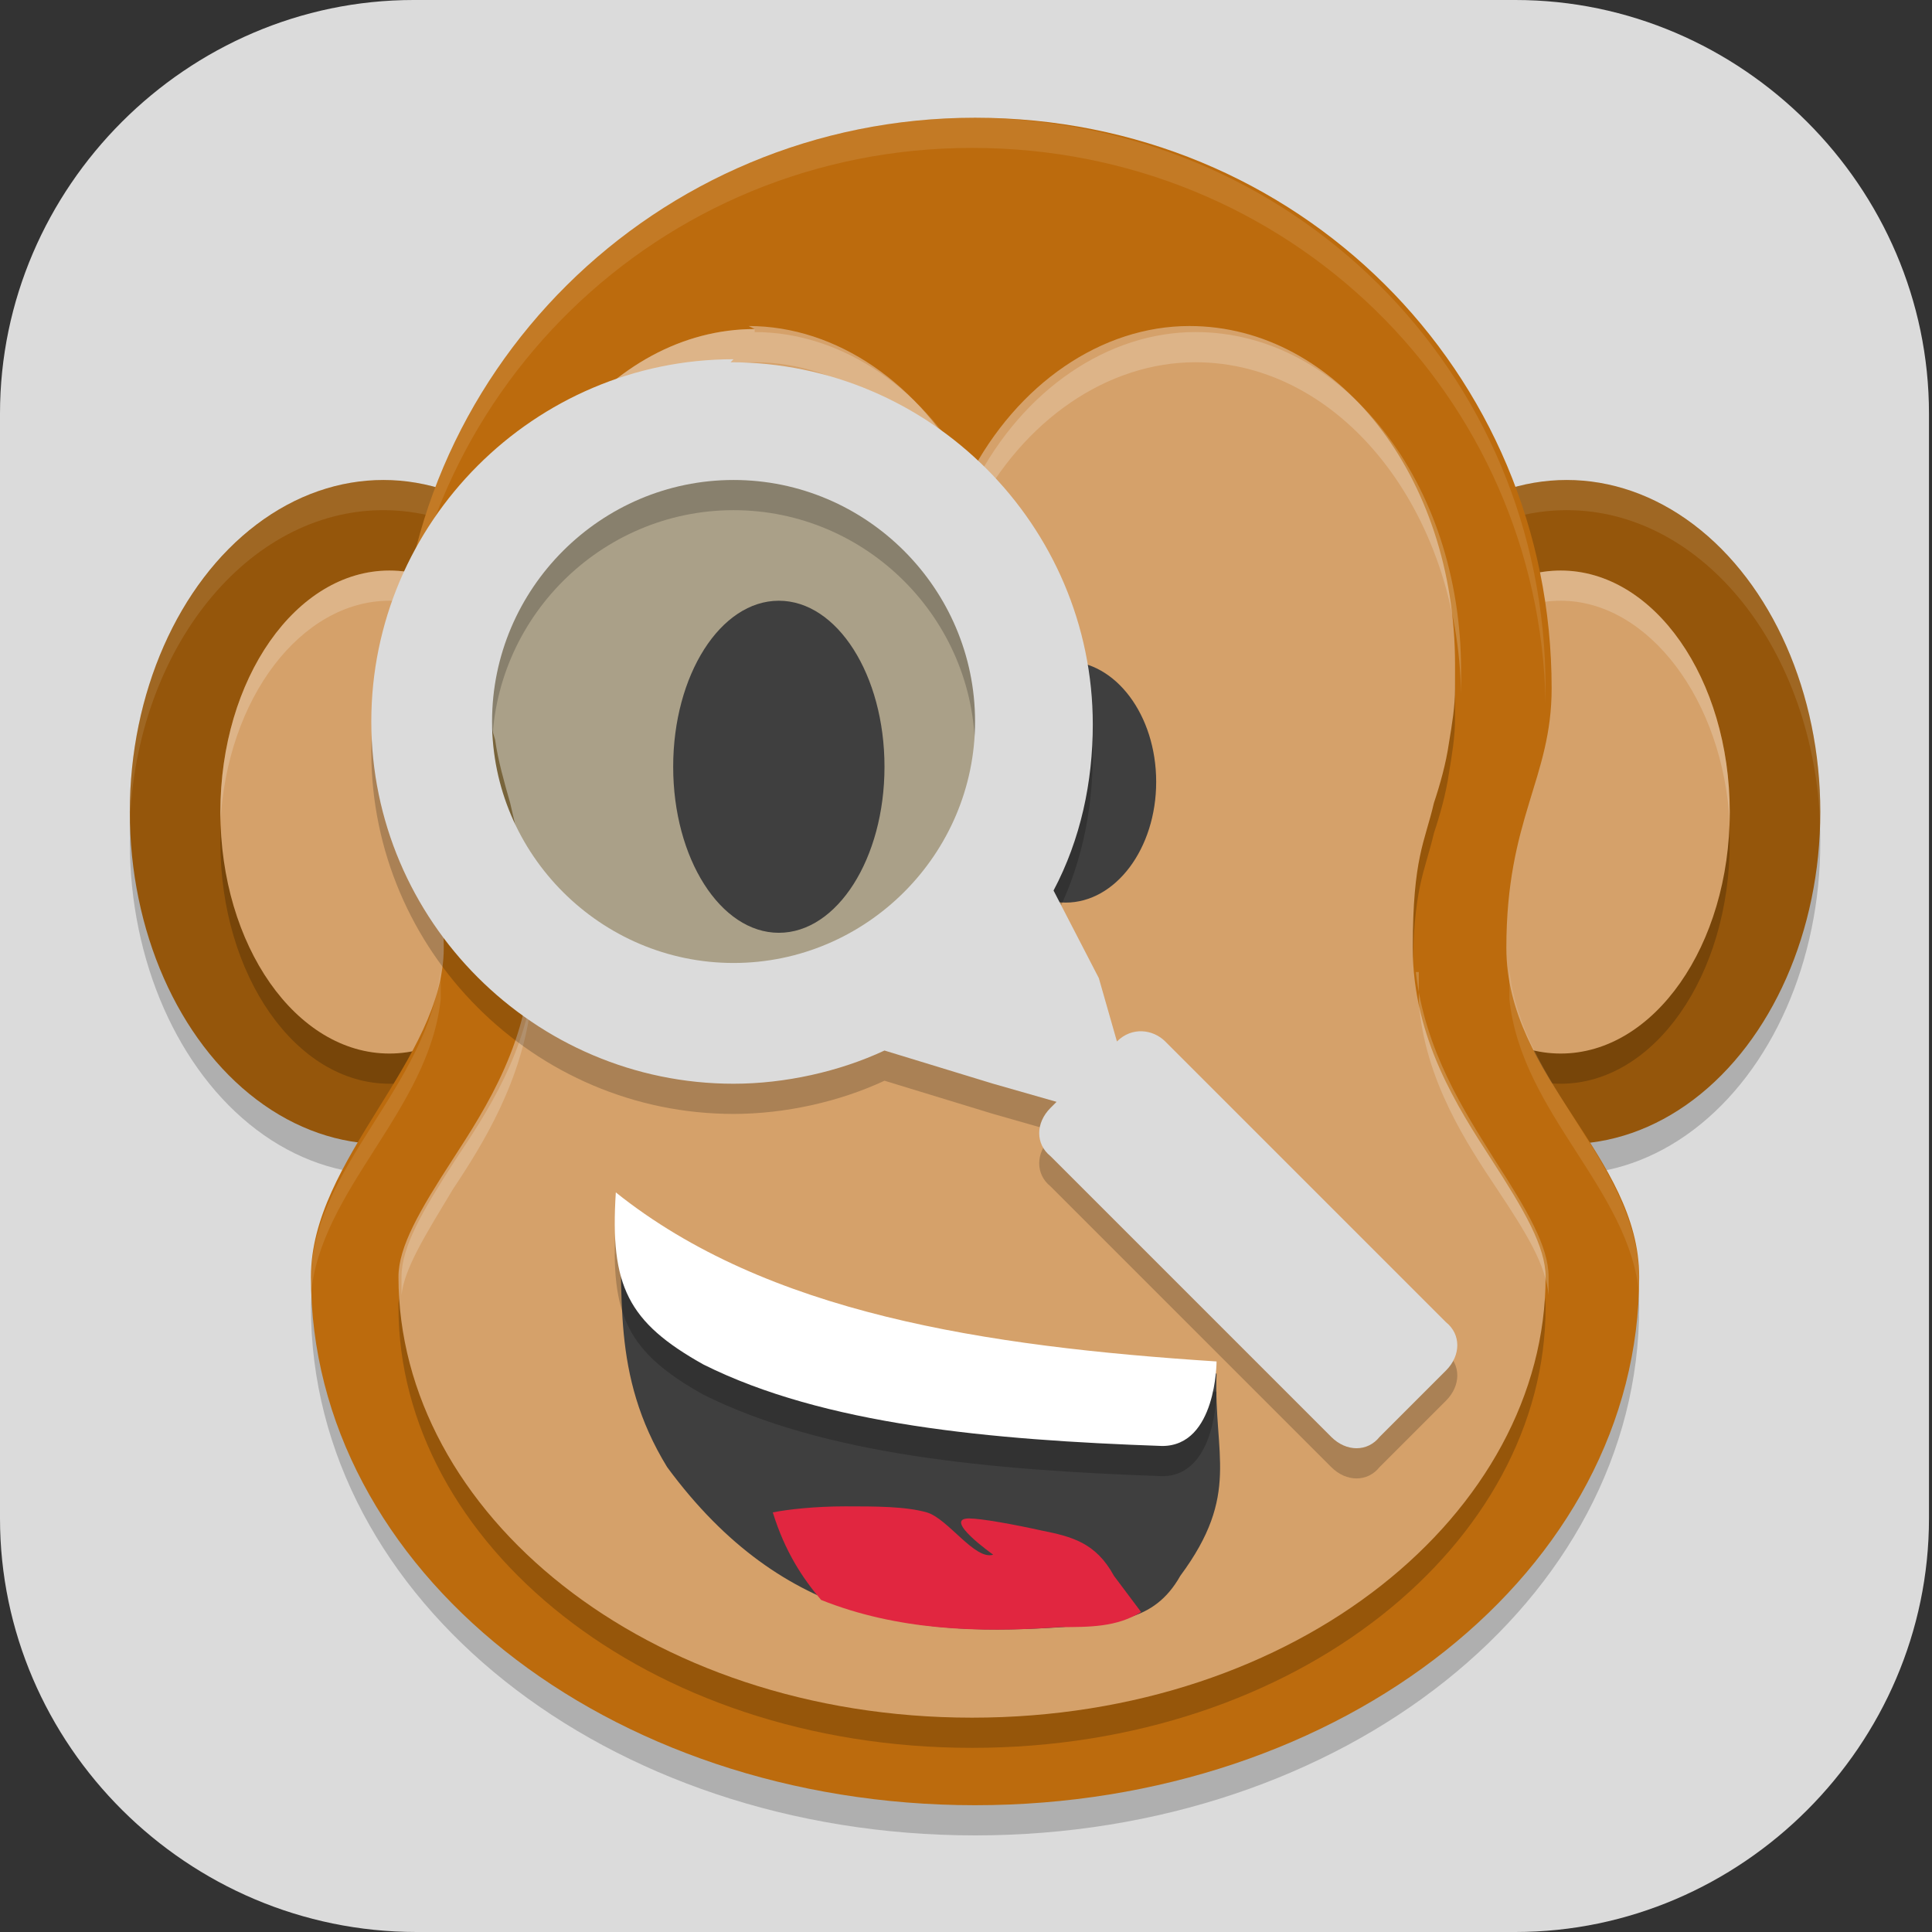 <?xml version="1.0" encoding="UTF-8"?>
<svg id="_图层_1" xmlns="http://www.w3.org/2000/svg" version="1.1" viewBox="0 0 64 64" width="22" height="22">
  <rect x="0" y="0" width="64" height="64" fill="#333333" stroke="none"/>
  <!-- Generator: Adobe Illustrator 29.0.1, SVG Export Plug-In . SVG Version: 2.1.0 Build 192)  -->
  <defs>
    <style>
      .st0 {
        fill: #009cff;
        opacity: .2;
      }

      .st0, .st1, .st2, .st3 {
        isolation: isolate;
      }

      .st4 {
        fill: #3f3f3f;
      }

      .st5, .st2, .st3 {
        fill: #fff;
      }

      .st6 {
        fill: #d5a16a;
      }

      .st7 {
        fill: #dbdbdb;
      }

      .st1, .st2 {
        opacity: .2;
      }

      .st8 {
        fill: #95560b;
      }

      .st9 {
        fill: #bc6b0d;
      }

      .st10 {
        fill: #e12640;
      }

      .st3 {
        opacity: .1;
      }
    </style>
  </defs>
  <path class="st7" d="M50.4,64H13.8c-7.6,0-13.8-6.2-13.8-13.7V13.7C0,6.2,6.2,0,13.7,0h36.5c7.5,0,13.7,6.2,13.7,13.7v36.6c0,7.5-6.2,13.7-13.7,13.7h.1Z"/>
  <g>
    <ellipse class="st1" cx="51.9" cy="27.9" rx="8.4" ry="11"/>
    <ellipse class="st1" cx="12.7" cy="27.9" rx="8.4" ry="11"/>
    <path class="st1" d="M32.3,4.9c-10.6,0-19.1,8.5-19.1,18.9,0,3,1.5,4.9,1.5,8.6s-4.4,7-4.4,10.9c0,9.7,9.8,17.5,22,17.5,12.2,0,22-7.8,22-17.5,0-4-4.4-6.6-4.4-10.9s1.5-5.6,1.5-8.6c0-10.5-8.4-18.9-19.1-18.9Z"/>
    <ellipse class="st8" cx="51.9" cy="26.9" rx="8.4" ry="11"/>
    <path class="st3" d="M51.9,15.9c-4.6,0-8.4,4.9-8.4,11h0c0,.1,0,.3,0,.4.2-5.8,3.9-10.4,8.4-10.4,4.5,0,8.2,4.6,8.4,10.5,0-.2,0-.3,0-.5,0-6.1-3.8-11-8.4-11Z"/>
    <ellipse class="st1" cx="51.7" cy="27.9" rx="5.6" ry="8"/>
    <ellipse class="st6" cx="51.7" cy="26.9" rx="5.6" ry="8"/>
    <path class="st2" d="M51.7,18.9c-3.1,0-5.6,3.6-5.6,8,0,.1,0,.3,0,.4.2-4.2,2.7-7.4,5.6-7.4,2.9,0,5.4,3.3,5.6,7.4,0-.1,0-.3,0-.4,0-4.4-2.5-8-5.6-8h0Z"/>
    <ellipse class="st8" cx="12.7" cy="26.9" rx="8.4" ry="11"/>
    <path class="st3" d="M12.7,15.9c-4.6,0-8.4,4.9-8.4,11,0,.1,0,.3,0,.4.2-5.8,3.9-10.4,8.4-10.4,4.5,0,8.2,4.6,8.4,10.5,0-.2,0-.3,0-.5,0-6.1-3.8-11-8.4-11h0Z"/>
    <ellipse class="st1" cx="12.9" cy="27.9" rx="5.6" ry="8"/>
    <ellipse class="st6" cx="12.9" cy="26.9" rx="5.6" ry="8"/>
    <path class="st2" d="M12.9,18.9c-3.1,0-5.6,3.6-5.6,8h0c0,.1,0,.3,0,.4.2-4.2,2.7-7.4,5.6-7.4,2.9,0,5.4,3.3,5.6,7.5,0-.2,0-.3,0-.5,0-4.4-2.5-8-5.6-8Z"/>
    <path class="st9" d="M32.3,3.9c-10.6,0-19.1,8.5-19.1,18.9,0,3,1.5,4.9,1.5,8.6s-4.4,7-4.4,10.9c0,9.7,9.8,17.5,22,17.5,12.2,0,22-7.8,22-17.5,0-4-4.4-6.6-4.4-10.9s1.5-5.6,1.5-8.6c0-10.5-8.4-18.9-19.1-18.9Z"/>
    <path class="st3" d="M32.3,3.9c-10.6,0-19.1,8.5-19.1,18.9,0,.2,0,.3,0,.5.3-10.2,8.6-18.4,19-18.4,10.5,0,18.8,8.2,19,18.4,0-.2,0-.3,0-.5,0-10.5-8.4-18.9-19.1-18.9ZM14.6,32.1c-.4,3.9-4.3,6.6-4.3,10.3,0,.2,0,.3,0,.5.3-3.5,3.9-6.1,4.3-9.8,0,.3,0,.6,0,.9,0-.2,0-.3,0-.5,0-.5,0-1,0-1.4ZM50,32.1c0,.4,0,.9,0,1.4s0,.3,0,.5c0-.3,0-.6,0-.9.4,3.8,4,6.3,4.3,9.8,0-.2,0-.3,0-.5,0-3.8-3.9-6.4-4.3-10.3Z"/>
    <path class="st1" d="M25,11.9c-4.8,0-8.8,5-8.8,11.2,0,.1,0,.3,0,.4,0,.1,0,.2,0,.3,0,.6,0,1.1.2,1.7.1.7.3,1.4.5,2.1.3,1.3.7,2.8.7,4.8,0,3-1.5,5.3-2.6,7-1.1,1.7-1.8,2.9-1.8,3.9,0,7.8,8.2,14.6,19,14.6,10.8,0,19-6.8,19-14.6,0-1-.7-2.2-1.8-3.9-1.1-1.7-2.6-4-2.6-7s.4-3.5.7-4.8c.2-.6.4-1.3.5-2,.1-.6.2-1.2.2-1.8,0,0,0-.2,0-.3,0-.2,0-.3,0-.5,0-6.2-3.9-11.2-8.8-11.2h0c-2.9,0-5.7,1.9-7.3,5-1.6-3.1-4.4-5-7.3-5Z"/>
    <path class="st6" d="M25,10.9c-4.8,0-8.8,5-8.8,11.2,0,.1,0,.3,0,.4,0,.1,0,.2,0,.3,0,.6,0,1.1.2,1.7.1.7.3,1.4.5,2.1.3,1.3.7,2.8.7,4.8,0,3-1.5,5.3-2.6,7-1.1,1.7-1.8,2.9-1.8,3.9,0,7.8,8.2,14.6,19,14.6,10.8,0,19-6.8,19-14.6,0-1-.7-2.2-1.8-3.9-1.1-1.7-2.6-4-2.6-7s.4-3.5.7-4.8c.2-.6.4-1.3.5-2,.1-.6.2-1.2.2-1.8,0,0,0-.2,0-.3,0-.2,0-.3,0-.5,0-6.2-3.9-11.2-8.8-11.2-2.9,0-5.7,1.9-7.3,5-1.6-3.1-4.4-5-7.3-5Z"/>
    <path class="st2" d="M25,10.9c-4.8,0-8.8,5-8.8,11.2h0c0,.1,0,.3,0,.4.3-5.9,4.1-10.5,8.8-10.5,2.9,0,5.7,1.9,7.3,5,1.6-3.1,4.4-5,7.3-5,4.8,0,8.7,4.9,8.8,11,0,0,0,0,0,0,0,0,0-.2,0-.3,0-.2,0-.3,0-.5,0-6.2-3.9-11.2-8.8-11.2h0c-2.9,0-5.7,1.9-7.3,5-1.6-3.1-4.4-5-7.3-5ZM16.3,22.6c0,0,0,.1,0,.2s0,0,0,0c0,0,0-.2,0-.3ZM47,32.2c0,.4,0,.8,0,1.2s0,.3,0,.4c0-.2,0-.4,0-.6.2,2.6,1.6,4.7,2.6,6.2,1,1.5,1.6,2.5,1.7,3.5,0-.2,0-.4,0-.6,0-1-.7-2.2-1.8-3.9-1-1.6-2.3-3.6-2.6-6.2ZM17.7,32.2c-.2,2.6-1.6,4.7-2.6,6.2-1.1,1.7-1.8,2.9-1.8,3.9,0,.2,0,.4,0,.6.1-.9.8-2,1.7-3.5,1-1.5,2.3-3.6,2.6-6.2,0,.2,0,.4,0,.6,0-.1,0-.3,0-.4,0-.4,0-.8,0-1.2Z"/>
    <path class="st0" d="M24.3,15.5c4.6,0,8.3,3.7,8.3,8.3s-3.7,8.3-8.3,8.3h0c-4.6,0-8.3-3.7-8.3-8.3h0c0-4.6,3.7-8.3,8.3-8.3Z"/>
    <path class="st4" d="M20.4,39.9c5,4,12.1,5.1,19.9,5.6-.1,2.7.8,4-1.2,6.7-.9,1.6-2.3,1.5-3.9,1.7-4.6.3-9.2,0-13.1-5.3-1.9-3.1-1.4-5.8-1.6-8.6Z"/>
    <path class="st1" d="M20.4,40.5c-.2,3.1.4,4.3,2.9,5.7,4,2,9.5,2.5,15.2,2.7,1.8,0,1.8-2.8,1.8-2.8-7.7-.5-14.9-1.6-19.9-5.6Z"/>
    <path class="st5" d="M20.4,39.5c-.2,3.1.4,4.3,2.9,5.7,4,2,9.5,2.5,15.2,2.7,1.8,0,1.8-2.8,1.8-2.8-7.7-.5-14.9-1.6-19.9-5.6Z"/>
    <path class="st10" d="M28,49.9c-1,0-1.9.1-2.4.2.4,1.3,1,2.2,1.6,2.9,2.5,1,5.2,1.1,7.9.9,1,0,1.9,0,2.7-.5l-.9-1.2c-.6-1.1-1.4-1.3-2.4-1.5-.9-.2-2-.4-2.4-.4-.9,0,.8,1.2.8,1.2-.6.2-1.5-1.2-2.2-1.4-.7-.2-1.7-.2-2.7-.2Z"/>
    <ellipse class="st4" cx="25.8" cy="25.4" rx="3.5" ry="5.5"/>
    <ellipse class="st4" cx="35.3" cy="25.9" rx="3" ry="4"/>
    <path class="st1" d="M24.3,12.9c-6.6,0-12,5.4-12,12s5.4,12,12,12c1.7,0,3.5-.4,5-1.1l3.6,1.1,2.1.6-.2.2c-.5.5-.5,1.2,0,1.6l9.3,9.3c.5.5,1.2.5,1.6,0l2.2-2.2c.5-.5.5-1.2,0-1.6l-9.3-9.3c-.4-.4-1.1-.5-1.6,0l-.6-2.1-1.5-2.9c.9-1.7,1.3-3.6,1.3-5.5,0-6.6-5.4-12-12-12ZM24.3,16.9c4.4,0,8,3.6,8,8s-3.6,8-8,8-8-3.6-8-8,3.6-8,8-8Z"/>
    <path class="st7" d="M24.3,11.9c-6.6,0-12,5.4-12,12s5.4,12,12,12c1.7,0,3.5-.4,5-1.1l3.6,1.1,2.1.6-.2.2c-.5.5-.5,1.2,0,1.6l9.3,9.3c.5.5,1.2.5,1.6,0l2.2-2.2c.5-.5.5-1.2,0-1.6l-9.3-9.3c-.4-.4-1.1-.5-1.6,0l-.6-2.1-1.5-2.9c.9-1.7,1.3-3.6,1.3-5.5,0-6.6-5.4-12-12-12ZM24.3,15.9c4.4,0,8,3.6,8,8s-3.6,8-8,8-8-3.6-8-8,3.6-8,8-8Z"/>
  </g>
</svg>